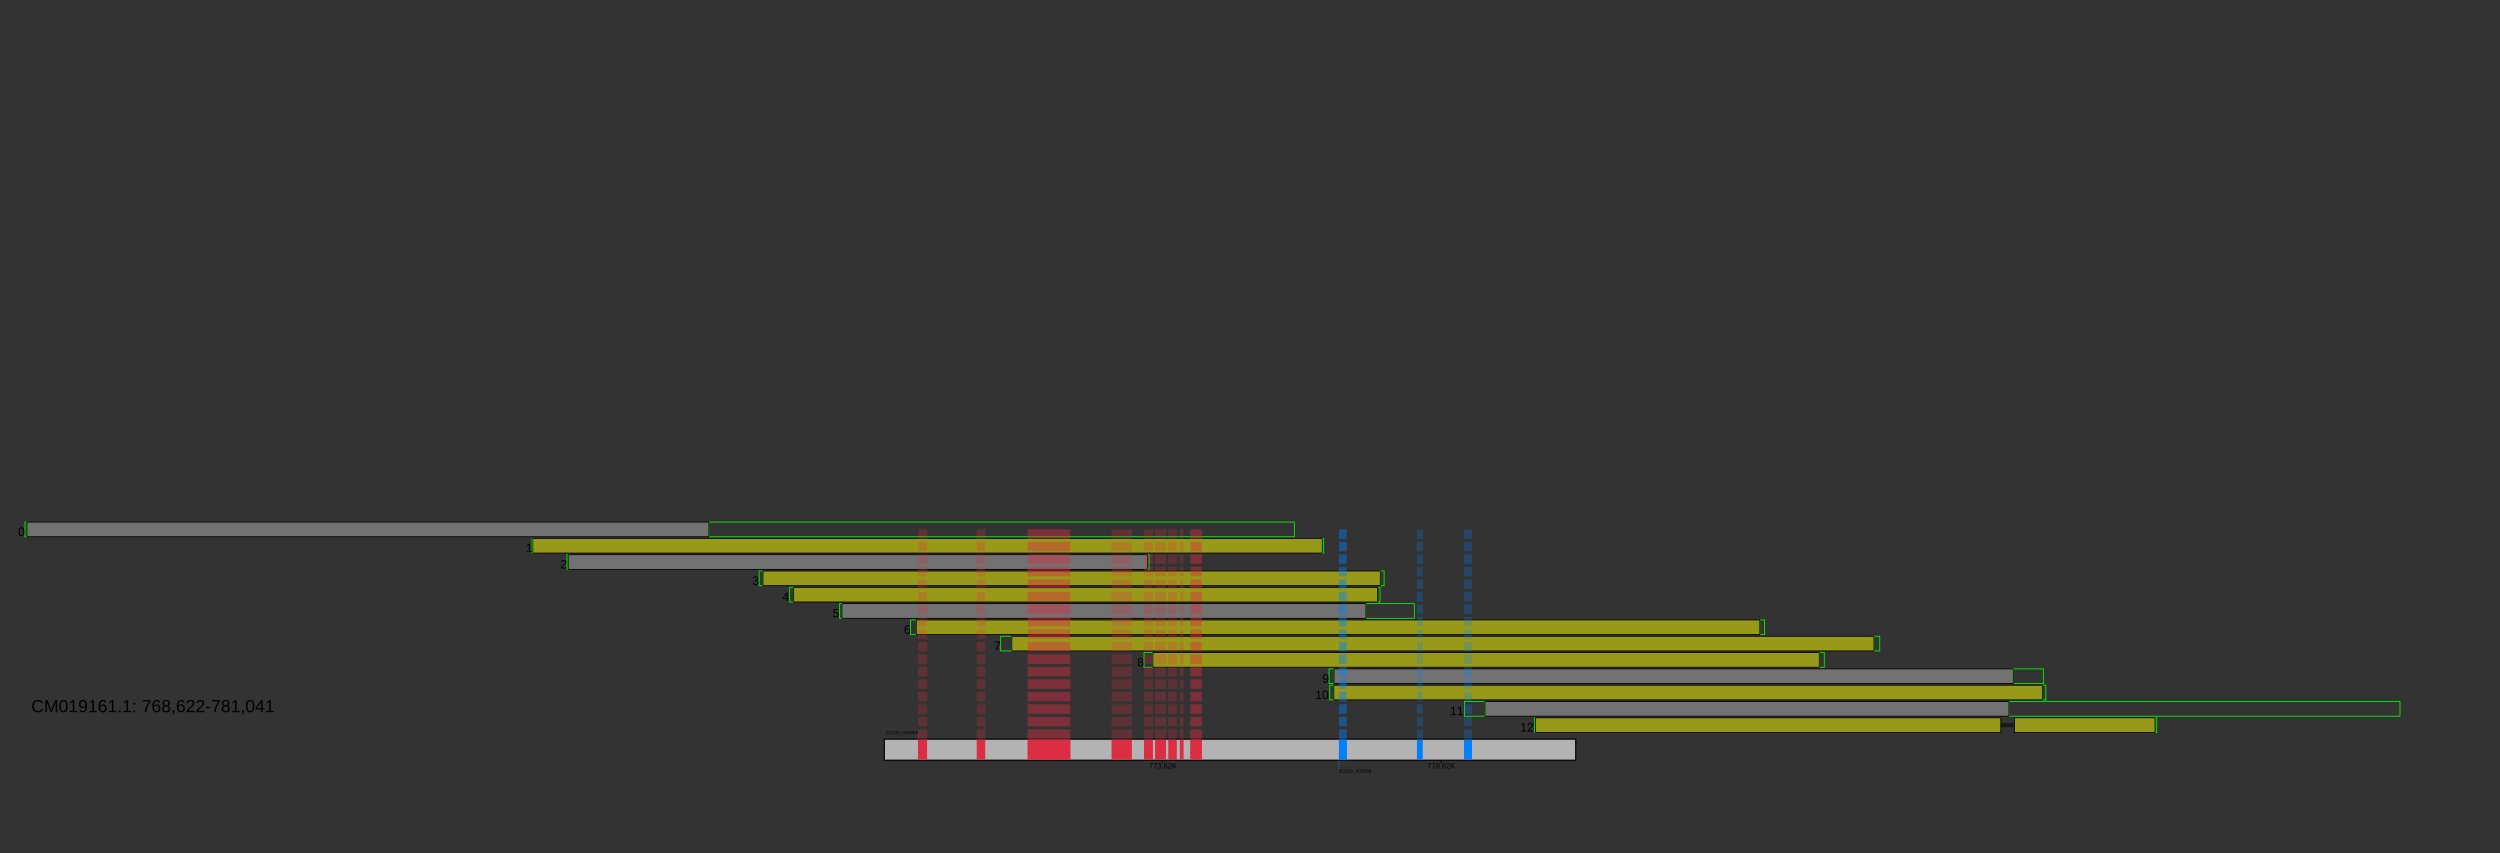 <?xml version="1.0" encoding="UTF-8"?>
<svg xmlns="http://www.w3.org/2000/svg" xmlns:xlink="http://www.w3.org/1999/xlink" width="4000pt" height="1365pt" viewBox="0 0 4000 1365" version="1.1">
<rect x="0" y="0" width="4000" height="1365" fill="#333333" stroke="none"/>
<defs>
<g>
<symbol overflow="visible" id="glyph0-0">
<path style="stroke:none;" d="M 1.953 -13.469 L 12.719 -13.469 L 12.719 0 L 1.953 0 Z M 2.688 -12.75 L 2.688 -0.719 L 11.984 -0.719 L 11.984 -12.75 Z M 2.688 -12.75 "/>
</symbol>
<symbol overflow="visible" id="glyph0-1">
<path style="stroke:none;" d="M 10.125 -6.734 C 10.125 -4.484 9.727 -2.766 8.938 -1.578 C 8.145 -0.398 6.973 0.188 5.422 0.188 C 3.867 0.188 2.703 -0.398 1.922 -1.578 C 1.148 -2.754 0.766 -4.473 0.766 -6.734 C 0.766 -9.047 1.141 -10.781 1.891 -11.938 C 2.648 -13.094 3.848 -13.672 5.484 -13.672 C 7.066 -13.672 8.234 -13.086 8.984 -11.922 C 9.742 -10.754 10.125 -9.023 10.125 -6.734 Z M 8.375 -6.734 C 8.375 -8.68 8.148 -10.094 7.703 -10.969 C 7.254 -11.844 6.516 -12.281 5.484 -12.281 C 4.422 -12.281 3.656 -11.848 3.188 -10.984 C 2.727 -10.117 2.5 -8.703 2.5 -6.734 C 2.5 -4.828 2.734 -3.43 3.203 -2.547 C 3.672 -1.66 4.414 -1.219 5.438 -1.219 C 6.445 -1.219 7.188 -1.664 7.656 -2.562 C 8.133 -3.469 8.375 -4.859 8.375 -6.734 Z M 8.375 -6.734 "/>
</symbol>
<symbol overflow="visible" id="glyph0-2">
<path style="stroke:none;" d="M 1.484 0 L 1.484 -1.469 L 4.922 -1.469 L 4.922 -11.828 L 1.891 -9.656 L 1.891 -11.281 L 5.062 -13.469 L 6.656 -13.469 L 6.656 -1.469 L 9.938 -1.469 L 9.938 0 Z M 1.484 0 "/>
</symbol>
<symbol overflow="visible" id="glyph0-3">
<path style="stroke:none;" d="M 0.984 0 L 0.984 -1.219 C 1.305 -1.957 1.703 -2.613 2.172 -3.188 C 2.641 -3.758 3.129 -4.273 3.641 -4.734 C 4.16 -5.203 4.676 -5.629 5.188 -6.016 C 5.695 -6.41 6.156 -6.805 6.562 -7.203 C 6.969 -7.598 7.297 -8.008 7.547 -8.438 C 7.797 -8.875 7.922 -9.367 7.922 -9.922 C 7.922 -10.66 7.703 -11.234 7.266 -11.641 C 6.836 -12.047 6.238 -12.25 5.469 -12.25 C 4.738 -12.25 4.133 -12.051 3.656 -11.656 C 3.176 -11.258 2.895 -10.703 2.812 -9.984 L 1.062 -10.141 C 1.188 -11.223 1.641 -12.082 2.422 -12.719 C 3.211 -13.352 4.227 -13.672 5.469 -13.672 C 6.82 -13.672 7.863 -13.348 8.594 -12.703 C 9.32 -12.066 9.688 -11.16 9.688 -9.984 C 9.688 -9.461 9.566 -8.941 9.328 -8.422 C 9.086 -7.898 8.734 -7.379 8.266 -6.859 C 7.797 -6.348 6.895 -5.551 5.562 -4.469 C 4.832 -3.875 4.25 -3.332 3.812 -2.844 C 3.383 -2.363 3.07 -1.906 2.875 -1.469 L 9.906 -1.469 L 9.906 0 Z M 0.984 0 "/>
</symbol>
<symbol overflow="visible" id="glyph0-4">
<path style="stroke:none;" d="M 10.031 -3.719 C 10.031 -2.477 9.633 -1.516 8.844 -0.828 C 8.051 -0.148 6.922 0.188 5.453 0.188 C 4.086 0.188 3 -0.117 2.188 -0.734 C 1.375 -1.348 0.895 -2.254 0.75 -3.453 L 2.531 -3.625 C 2.758 -2.031 3.734 -1.234 5.453 -1.234 C 6.328 -1.234 7.008 -1.445 7.5 -1.875 C 7.988 -2.301 8.234 -2.938 8.234 -3.781 C 8.234 -4.508 7.953 -5.078 7.391 -5.484 C 6.828 -5.898 6.016 -6.109 4.953 -6.109 L 3.984 -6.109 L 3.984 -7.594 L 4.906 -7.594 C 5.852 -7.594 6.586 -7.797 7.109 -8.203 C 7.629 -8.617 7.891 -9.191 7.891 -9.922 C 7.891 -10.641 7.676 -11.207 7.25 -11.625 C 6.82 -12.039 6.191 -12.25 5.359 -12.25 C 4.598 -12.25 3.984 -12.055 3.516 -11.672 C 3.047 -11.285 2.773 -10.738 2.703 -10.031 L 0.969 -10.156 C 1.102 -11.258 1.562 -12.117 2.344 -12.734 C 3.133 -13.359 4.145 -13.672 5.375 -13.672 C 6.727 -13.672 7.781 -13.352 8.531 -12.719 C 9.281 -12.094 9.656 -11.223 9.656 -10.109 C 9.656 -9.242 9.414 -8.539 8.938 -8 C 8.457 -7.469 7.754 -7.102 6.828 -6.906 L 6.828 -6.875 C 7.836 -6.758 8.625 -6.422 9.188 -5.859 C 9.75 -5.297 10.031 -4.582 10.031 -3.719 Z M 10.031 -3.719 "/>
</symbol>
<symbol overflow="visible" id="glyph0-5">
<path style="stroke:none;" d="M 8.422 -3.047 L 8.422 0 L 6.797 0 L 6.797 -3.047 L 0.453 -3.047 L 0.453 -4.391 L 6.609 -13.469 L 8.422 -13.469 L 8.422 -4.406 L 10.312 -4.406 L 10.312 -3.047 Z M 6.797 -11.531 C 6.785 -11.488 6.695 -11.316 6.531 -11.016 C 6.363 -10.723 6.238 -10.516 6.156 -10.391 L 2.703 -5.312 L 2.188 -4.594 L 2.031 -4.406 L 6.797 -4.406 Z M 6.797 -11.531 "/>
</symbol>
<symbol overflow="visible" id="glyph0-6">
<path style="stroke:none;" d="M 10.062 -4.391 C 10.062 -2.961 9.641 -1.844 8.797 -1.031 C 7.953 -0.219 6.781 0.188 5.281 0.188 C 4.031 0.188 3.02 -0.082 2.25 -0.625 C 1.477 -1.176 0.988 -1.973 0.781 -3.016 L 2.531 -3.219 C 2.883 -1.883 3.816 -1.219 5.328 -1.219 C 6.242 -1.219 6.961 -1.492 7.484 -2.047 C 8.016 -2.609 8.281 -3.375 8.281 -4.344 C 8.281 -5.195 8.016 -5.883 7.484 -6.406 C 6.961 -6.926 6.254 -7.188 5.359 -7.188 C 4.898 -7.188 4.469 -7.113 4.062 -6.969 C 3.656 -6.82 3.254 -6.57 2.859 -6.219 L 1.172 -6.219 L 1.625 -13.469 L 9.281 -13.469 L 9.281 -12 L 3.188 -12 L 2.938 -7.734 C 3.676 -8.305 4.602 -8.594 5.719 -8.594 C 7.039 -8.594 8.094 -8.203 8.875 -7.422 C 9.664 -6.648 10.062 -5.641 10.062 -4.391 Z M 10.062 -4.391 "/>
</symbol>
<symbol overflow="visible" id="glyph0-7">
<path style="stroke:none;" d="M 10.031 -4.406 C 10.031 -2.988 9.645 -1.867 8.875 -1.047 C 8.102 -0.223 7.035 0.188 5.672 0.188 C 4.16 0.188 3.004 -0.375 2.203 -1.5 C 1.398 -2.625 1 -4.266 1 -6.422 C 1 -8.754 1.414 -10.547 2.25 -11.797 C 3.082 -13.047 4.27 -13.672 5.812 -13.672 C 7.844 -13.672 9.125 -12.754 9.656 -10.922 L 8.016 -10.625 C 7.672 -11.727 6.93 -12.281 5.797 -12.281 C 4.816 -12.281 4.055 -11.82 3.516 -10.906 C 2.973 -9.988 2.703 -8.664 2.703 -6.938 C 3.016 -7.508 3.453 -7.945 4.016 -8.25 C 4.586 -8.551 5.238 -8.703 5.969 -8.703 C 7.219 -8.703 8.207 -8.312 8.938 -7.531 C 9.664 -6.758 10.031 -5.719 10.031 -4.406 Z M 8.281 -4.328 C 8.281 -5.305 8.039 -6.055 7.562 -6.578 C 7.082 -7.109 6.414 -7.375 5.562 -7.375 C 4.758 -7.375 4.109 -7.141 3.609 -6.672 C 3.117 -6.203 2.875 -5.555 2.875 -4.734 C 2.875 -3.703 3.129 -2.852 3.641 -2.188 C 4.16 -1.52 4.82 -1.188 5.625 -1.188 C 6.445 -1.188 7.094 -1.469 7.562 -2.031 C 8.039 -2.594 8.281 -3.359 8.281 -4.328 Z M 8.281 -4.328 "/>
</symbol>
<symbol overflow="visible" id="glyph0-8">
<path style="stroke:none;" d="M 9.906 -12.078 C 8.531 -9.973 7.555 -8.32 6.984 -7.125 C 6.422 -5.938 5.992 -4.758 5.703 -3.594 C 5.422 -2.438 5.281 -1.238 5.281 0 L 3.484 0 C 3.484 -1.719 3.848 -3.523 4.578 -5.422 C 5.305 -7.328 6.523 -9.52 8.234 -12 L 1 -12 L 1 -13.469 L 9.906 -13.469 Z M 9.906 -12.078 "/>
</symbol>
<symbol overflow="visible" id="glyph0-9">
<path style="stroke:none;" d="M 10.031 -3.75 C 10.031 -2.508 9.633 -1.539 8.844 -0.844 C 8.062 -0.156 6.93 0.188 5.453 0.188 C 4.004 0.188 2.875 -0.148 2.062 -0.828 C 1.25 -1.516 0.844 -2.484 0.844 -3.734 C 0.844 -4.617 1.094 -5.359 1.594 -5.953 C 2.102 -6.555 2.75 -6.922 3.531 -7.047 L 3.531 -7.078 C 2.801 -7.254 2.223 -7.629 1.797 -8.203 C 1.379 -8.773 1.172 -9.445 1.172 -10.219 C 1.172 -11.25 1.551 -12.082 2.312 -12.719 C 3.082 -13.352 4.113 -13.672 5.406 -13.672 C 6.738 -13.672 7.785 -13.359 8.547 -12.734 C 9.316 -12.109 9.703 -11.266 9.703 -10.203 C 9.703 -9.43 9.488 -8.758 9.062 -8.188 C 8.633 -7.613 8.051 -7.254 7.312 -7.109 L 7.312 -7.062 C 8.176 -6.926 8.844 -6.562 9.312 -5.969 C 9.789 -5.375 10.031 -4.633 10.031 -3.75 Z M 7.922 -10.109 C 7.922 -11.629 7.082 -12.391 5.406 -12.391 C 4.602 -12.391 3.988 -12.195 3.562 -11.812 C 3.133 -11.426 2.922 -10.859 2.922 -10.109 C 2.922 -9.336 3.141 -8.75 3.578 -8.344 C 4.016 -7.938 4.633 -7.734 5.438 -7.734 C 6.238 -7.734 6.852 -7.922 7.281 -8.297 C 7.707 -8.672 7.922 -9.273 7.922 -10.109 Z M 8.25 -3.922 C 8.25 -4.754 8 -5.379 7.5 -5.797 C 7.008 -6.223 6.312 -6.438 5.406 -6.438 C 4.531 -6.438 3.848 -6.207 3.359 -5.75 C 2.867 -5.301 2.625 -4.676 2.625 -3.875 C 2.625 -2.02 3.57 -1.094 5.469 -1.094 C 6.406 -1.094 7.102 -1.316 7.562 -1.766 C 8.02 -2.223 8.25 -2.941 8.25 -3.922 Z M 8.25 -3.922 "/>
</symbol>
<symbol overflow="visible" id="glyph0-10">
<path style="stroke:none;" d="M 9.969 -7 C 9.969 -4.688 9.539 -2.91 8.688 -1.672 C 7.844 -0.43 6.641 0.188 5.078 0.188 C 4.035 0.188 3.195 -0.031 2.562 -0.469 C 1.926 -0.914 1.469 -1.633 1.188 -2.625 L 2.844 -2.875 C 3.188 -1.75 3.941 -1.188 5.109 -1.188 C 6.098 -1.188 6.863 -1.645 7.406 -2.562 C 7.945 -3.488 8.234 -4.801 8.266 -6.5 C 8.004 -5.926 7.562 -5.461 6.938 -5.109 C 6.32 -4.766 5.645 -4.594 4.906 -4.594 C 3.695 -4.594 2.727 -5.004 2 -5.828 C 1.281 -6.66 0.922 -7.766 0.922 -9.141 C 0.922 -10.547 1.312 -11.648 2.094 -12.453 C 2.883 -13.266 3.988 -13.672 5.406 -13.672 C 6.895 -13.672 8.023 -13.113 8.797 -12 C 9.578 -10.895 9.969 -9.227 9.969 -7 Z M 8.094 -8.672 C 8.094 -9.754 7.844 -10.625 7.344 -11.281 C 6.844 -11.945 6.176 -12.281 5.344 -12.281 C 4.508 -12.281 3.852 -11.992 3.375 -11.422 C 2.906 -10.859 2.672 -10.098 2.672 -9.141 C 2.672 -8.16 2.906 -7.383 3.375 -6.812 C 3.852 -6.238 4.504 -5.953 5.328 -5.953 C 5.828 -5.953 6.285 -6.066 6.703 -6.297 C 7.129 -6.523 7.469 -6.844 7.719 -7.25 C 7.969 -7.664 8.094 -8.141 8.094 -8.672 Z M 8.094 -8.672 "/>
</symbol>
<symbol overflow="visible" id="glyph1-0">
<path style="stroke:none;" d="M 2.812 -19.344 L 18.266 -19.344 L 18.266 0 L 2.812 0 Z M 3.859 -18.312 L 3.859 -1.047 L 17.219 -1.047 L 17.219 -18.312 Z M 3.859 -18.312 "/>
</symbol>
<symbol overflow="visible" id="glyph1-1">
<path style="stroke:none;" d="M 10.875 -17.5 C 8.727 -17.5 7.062 -16.805 5.875 -15.422 C 4.688 -14.047 4.094 -12.16 4.094 -9.766 C 4.094 -7.391 4.711 -5.477 5.953 -4.031 C 7.191 -2.594 8.867 -1.875 10.984 -1.875 C 13.691 -1.875 15.727 -3.219 17.094 -5.906 L 19.234 -4.828 C 18.441 -3.16 17.32 -1.891 15.875 -1.016 C 14.438 -0.148 12.766 0.281 10.859 0.281 C 8.91 0.281 7.223 -0.125 5.797 -0.938 C 4.379 -1.75 3.297 -2.906 2.547 -4.406 C 1.797 -5.914 1.422 -7.703 1.422 -9.766 C 1.422 -12.848 2.254 -15.266 3.922 -17.016 C 5.586 -18.766 7.895 -19.641 10.844 -19.641 C 12.906 -19.641 14.629 -19.234 16.016 -18.422 C 17.398 -17.617 18.414 -16.426 19.062 -14.844 L 16.578 -14.016 C 16.129 -15.141 15.406 -16 14.406 -16.594 C 13.414 -17.195 12.238 -17.5 10.875 -17.5 Z M 10.875 -17.5 "/>
</symbol>
<symbol overflow="visible" id="glyph1-2">
<path style="stroke:none;" d="M 18.766 0 L 18.766 -12.906 C 18.766 -14.332 18.801 -15.707 18.875 -17.031 C 18.426 -15.395 18.023 -14.113 17.672 -13.188 L 12.672 0 L 10.828 0 L 5.766 -13.188 L 5 -15.516 L 4.547 -17.031 L 4.594 -15.5 L 4.641 -12.906 L 4.641 0 L 2.312 0 L 2.312 -19.344 L 5.75 -19.344 L 10.906 -5.938 C 11.082 -5.395 11.254 -4.812 11.422 -4.188 C 11.598 -3.57 11.711 -3.129 11.766 -2.859 C 11.836 -3.223 11.988 -3.773 12.219 -4.516 C 12.457 -5.266 12.617 -5.738 12.703 -5.938 L 17.75 -19.344 L 21.125 -19.344 L 21.125 0 Z M 18.766 0 "/>
</symbol>
<symbol overflow="visible" id="glyph1-3">
<path style="stroke:none;" d="M 14.547 -9.688 C 14.547 -6.445 13.973 -3.973 12.828 -2.266 C 11.691 -0.566 10.008 0.281 7.781 0.281 C 5.562 0.281 3.891 -0.566 2.766 -2.266 C 1.648 -3.961 1.094 -6.438 1.094 -9.688 C 1.094 -13.008 1.633 -15.5 2.719 -17.156 C 3.812 -18.812 5.531 -19.641 7.875 -19.641 C 10.145 -19.641 11.82 -18.801 12.906 -17.125 C 14 -15.445 14.547 -12.969 14.547 -9.688 Z M 12.031 -9.688 C 12.031 -12.477 11.707 -14.5 11.062 -15.75 C 10.414 -17.008 9.352 -17.641 7.875 -17.641 C 6.352 -17.641 5.258 -17.02 4.594 -15.781 C 3.926 -14.539 3.594 -12.508 3.594 -9.688 C 3.594 -6.938 3.926 -4.926 4.594 -3.656 C 5.27 -2.383 6.344 -1.75 7.812 -1.75 C 9.27 -1.75 10.336 -2.395 11.016 -3.688 C 11.691 -4.988 12.031 -6.988 12.031 -9.688 Z M 12.031 -9.688 "/>
</symbol>
<symbol overflow="visible" id="glyph1-4">
<path style="stroke:none;" d="M 2.141 0 L 2.141 -2.094 L 7.078 -2.094 L 7.078 -16.984 L 2.703 -13.875 L 2.703 -16.203 L 7.281 -19.344 L 9.562 -19.344 L 9.562 -2.094 L 14.266 -2.094 L 14.266 0 Z M 2.141 0 "/>
</symbol>
<symbol overflow="visible" id="glyph1-5">
<path style="stroke:none;" d="M 14.312 -10.062 C 14.312 -6.738 13.703 -4.18 12.484 -2.391 C 11.273 -0.609 9.551 0.281 7.312 0.281 C 5.801 0.281 4.586 -0.035 3.672 -0.672 C 2.766 -1.316 2.113 -2.348 1.719 -3.766 L 4.078 -4.141 C 4.566 -2.523 5.656 -1.719 7.344 -1.719 C 8.758 -1.719 9.859 -2.375 10.641 -3.688 C 11.422 -5.008 11.828 -6.895 11.859 -9.344 C 11.492 -8.52 10.867 -7.859 9.984 -7.359 C 9.098 -6.859 8.125 -6.609 7.062 -6.609 C 5.32 -6.609 3.926 -7.203 2.875 -8.391 C 1.832 -9.578 1.312 -11.156 1.312 -13.125 C 1.312 -15.145 1.879 -16.734 3.016 -17.891 C 4.148 -19.055 5.734 -19.641 7.766 -19.641 C 9.91 -19.641 11.535 -18.844 12.641 -17.25 C 13.754 -15.656 14.312 -13.258 14.312 -10.062 Z M 11.625 -12.453 C 11.625 -14.016 11.266 -15.27 10.547 -16.219 C 9.828 -17.164 8.867 -17.641 7.672 -17.641 C 6.484 -17.641 5.547 -17.234 4.859 -16.422 C 4.172 -15.609 3.828 -14.508 3.828 -13.125 C 3.828 -11.719 4.172 -10.602 4.859 -9.781 C 5.547 -8.969 6.477 -8.562 7.656 -8.562 C 8.363 -8.562 9.023 -8.723 9.641 -9.047 C 10.254 -9.367 10.738 -9.828 11.094 -10.422 C 11.445 -11.016 11.625 -11.691 11.625 -12.453 Z M 11.625 -12.453 "/>
</symbol>
<symbol overflow="visible" id="glyph1-6">
<path style="stroke:none;" d="M 14.406 -6.328 C 14.406 -4.285 13.848 -2.672 12.734 -1.484 C 11.629 -0.305 10.102 0.281 8.156 0.281 C 5.977 0.281 4.312 -0.531 3.156 -2.156 C 2 -3.781 1.422 -6.141 1.422 -9.234 C 1.422 -12.578 2.02 -15.145 3.219 -16.938 C 4.426 -18.738 6.133 -19.641 8.344 -19.641 C 11.27 -19.641 13.113 -18.328 13.875 -15.703 L 11.516 -15.266 C 11.023 -16.848 9.961 -17.641 8.328 -17.641 C 6.91 -17.641 5.816 -16.977 5.047 -15.656 C 4.273 -14.344 3.891 -12.441 3.891 -9.953 C 4.336 -10.785 4.969 -11.422 5.781 -11.859 C 6.594 -12.297 7.523 -12.516 8.578 -12.516 C 10.367 -12.516 11.785 -11.953 12.828 -10.828 C 13.879 -9.711 14.406 -8.211 14.406 -6.328 Z M 11.891 -6.219 C 11.891 -7.625 11.547 -8.707 10.859 -9.469 C 10.172 -10.227 9.219 -10.609 8 -10.609 C 6.844 -10.609 5.91 -10.27 5.203 -9.594 C 4.492 -8.914 4.141 -7.988 4.141 -6.812 C 4.141 -5.32 4.504 -4.098 5.234 -3.141 C 5.973 -2.191 6.922 -1.719 8.078 -1.719 C 9.266 -1.719 10.195 -2.117 10.875 -2.922 C 11.551 -3.723 11.891 -4.82 11.891 -6.219 Z M 11.891 -6.219 "/>
</symbol>
<symbol overflow="visible" id="glyph1-7">
<path style="stroke:none;" d="M 2.562 0 L 2.562 -3 L 5.25 -3 L 5.25 0 Z M 2.562 0 "/>
</symbol>
<symbol overflow="visible" id="glyph1-8">
<path style="stroke:none;" d="M 2.562 -12.016 L 2.562 -14.859 L 5.25 -14.859 L 5.25 -12.016 Z M 2.562 0 L 2.562 -2.844 L 5.25 -2.844 L 5.25 0 Z M 2.562 0 "/>
</symbol>
<symbol overflow="visible" id="glyph1-9">
<path style="stroke:none;" d=""/>
</symbol>
<symbol overflow="visible" id="glyph1-10">
<path style="stroke:none;" d="M 14.234 -17.344 C 12.254 -14.32 10.852 -11.953 10.031 -10.234 C 9.219 -8.523 8.609 -6.836 8.203 -5.172 C 7.797 -3.504 7.594 -1.781 7.594 0 L 5.016 0 C 5.016 -2.469 5.535 -5.066 6.578 -7.797 C 7.629 -10.535 9.383 -13.688 11.844 -17.25 L 1.438 -17.25 L 1.438 -19.344 L 14.234 -19.344 Z M 14.234 -17.344 "/>
</symbol>
<symbol overflow="visible" id="glyph1-11">
<path style="stroke:none;" d="M 14.422 -5.391 C 14.422 -3.609 13.852 -2.219 12.719 -1.219 C 11.582 -0.219 9.953 0.281 7.828 0.281 C 5.754 0.281 4.133 -0.207 2.969 -1.188 C 1.801 -2.176 1.219 -3.57 1.219 -5.375 C 1.219 -6.633 1.578 -7.691 2.297 -8.547 C 3.023 -9.41 3.953 -9.938 5.078 -10.125 L 5.078 -10.172 C 4.023 -10.422 3.191 -10.957 2.578 -11.781 C 1.973 -12.602 1.672 -13.57 1.672 -14.688 C 1.672 -16.156 2.223 -17.348 3.328 -18.266 C 4.43 -19.18 5.91 -19.641 7.766 -19.641 C 9.672 -19.641 11.176 -19.191 12.281 -18.297 C 13.383 -17.398 13.938 -16.188 13.938 -14.656 C 13.938 -13.539 13.629 -12.57 13.016 -11.75 C 12.398 -10.926 11.562 -10.41 10.5 -10.203 L 10.5 -10.156 C 11.738 -9.945 12.703 -9.422 13.391 -8.578 C 14.078 -7.734 14.422 -6.672 14.422 -5.391 Z M 11.375 -14.516 C 11.375 -16.703 10.172 -17.797 7.766 -17.797 C 6.609 -17.797 5.723 -17.52 5.109 -16.969 C 4.504 -16.426 4.203 -15.609 4.203 -14.516 C 4.203 -13.41 4.516 -12.566 5.141 -11.984 C 5.766 -11.398 6.648 -11.109 7.797 -11.109 C 8.961 -11.109 9.848 -11.375 10.453 -11.906 C 11.066 -12.445 11.375 -13.316 11.375 -14.516 Z M 11.844 -5.625 C 11.844 -6.82 11.484 -7.723 10.766 -8.328 C 10.055 -8.941 9.055 -9.25 7.766 -9.25 C 6.516 -9.25 5.535 -8.922 4.828 -8.266 C 4.129 -7.617 3.781 -6.723 3.781 -5.578 C 3.781 -2.91 5.141 -1.578 7.859 -1.578 C 9.203 -1.578 10.203 -1.898 10.859 -2.547 C 11.516 -3.191 11.844 -4.219 11.844 -5.625 Z M 11.844 -5.625 "/>
</symbol>
<symbol overflow="visible" id="glyph1-12">
<path style="stroke:none;" d="M 5.281 -3 L 5.281 -0.703 C 5.281 0.266 5.191 1.07 5.016 1.719 C 4.848 2.375 4.582 3 4.219 3.594 L 2.531 3.594 C 3.383 2.352 3.812 1.156 3.812 0 L 2.609 0 L 2.609 -3 Z M 5.281 -3 "/>
</symbol>
<symbol overflow="visible" id="glyph1-13">
<path style="stroke:none;" d="M 1.422 0 L 1.422 -1.75 C 1.879 -2.812 2.445 -3.754 3.125 -4.578 C 3.801 -5.398 4.508 -6.141 5.25 -6.797 C 5.988 -7.461 6.723 -8.078 7.453 -8.641 C 8.18 -9.211 8.836 -9.781 9.422 -10.344 C 10.004 -10.914 10.477 -11.516 10.844 -12.141 C 11.207 -12.766 11.391 -13.469 11.391 -14.25 C 11.391 -15.312 11.078 -16.133 10.453 -16.719 C 9.828 -17.312 8.961 -17.609 7.859 -17.609 C 6.805 -17.609 5.938 -17.32 5.25 -16.75 C 4.57 -16.176 4.172 -15.375 4.047 -14.344 L 1.531 -14.578 C 1.707 -16.117 2.359 -17.348 3.484 -18.266 C 4.617 -19.18 6.078 -19.641 7.859 -19.641 C 9.805 -19.641 11.301 -19.176 12.344 -18.25 C 13.395 -17.332 13.922 -16.031 13.922 -14.344 C 13.922 -13.594 13.75 -12.844 13.406 -12.094 C 13.062 -11.352 12.551 -10.613 11.875 -9.875 C 11.195 -9.133 9.906 -7.984 8 -6.422 C 6.938 -5.566 6.094 -4.789 5.469 -4.094 C 4.852 -3.406 4.41 -2.738 4.141 -2.094 L 14.234 -2.094 L 14.234 0 Z M 1.422 0 "/>
</symbol>
<symbol overflow="visible" id="glyph1-14">
<path style="stroke:none;" d="M 1.25 -6.375 L 1.25 -8.562 L 8.109 -8.562 L 8.109 -6.375 Z M 1.25 -6.375 "/>
</symbol>
<symbol overflow="visible" id="glyph1-15">
<path style="stroke:none;" d="M 12.094 -4.375 L 12.094 0 L 9.766 0 L 9.766 -4.375 L 0.641 -4.375 L 0.641 -6.297 L 9.5 -19.344 L 12.094 -19.344 L 12.094 -6.328 L 14.812 -6.328 L 14.812 -4.375 Z M 9.766 -16.562 C 9.742 -16.508 9.613 -16.266 9.375 -15.828 C 9.133 -15.398 8.957 -15.098 8.844 -14.922 L 3.891 -7.625 L 3.141 -6.609 L 2.922 -6.328 L 9.766 -6.328 Z M 9.766 -16.562 "/>
</symbol>
<symbol overflow="visible" id="glyph2-0">
<path style="stroke:none;" d="M 1.203 -8.25 L 7.797 -8.25 L 7.797 0 L 1.203 0 Z M 1.641 -7.812 L 1.641 -0.453 L 7.344 -0.453 L 7.344 -7.812 Z M 1.641 -7.812 "/>
</symbol>
<symbol overflow="visible" id="glyph2-1">
<path style="stroke:none;" d="M 6.078 -7.406 C 5.234 -6.113 4.633 -5.102 4.281 -4.375 C 3.938 -3.645 3.676 -2.922 3.5 -2.203 C 3.32 -1.492 3.234 -0.758 3.234 0 L 2.141 0 C 2.141 -1.051 2.363 -2.16 2.812 -3.328 C 3.258 -4.492 4.004 -5.836 5.047 -7.359 L 0.609 -7.359 L 0.609 -8.25 L 6.078 -8.25 Z M 6.078 -7.406 "/>
</symbol>
<symbol overflow="visible" id="glyph2-2">
<path style="stroke:none;" d="M 6.141 -2.281 C 6.141 -1.52 5.895 -0.926 5.406 -0.5 C 4.926 -0.082 4.238 0.125 3.344 0.125 C 2.508 0.125 1.844 -0.062 1.344 -0.438 C 0.844 -0.82 0.547 -1.383 0.453 -2.125 L 1.547 -2.219 C 1.691 -1.238 2.289 -0.75 3.344 -0.75 C 3.875 -0.75 4.289 -0.879 4.594 -1.141 C 4.895 -1.41 5.047 -1.801 5.047 -2.312 C 5.047 -2.758 4.875 -3.109 4.531 -3.359 C 4.188 -3.617 3.688 -3.75 3.031 -3.75 L 2.438 -3.75 L 2.438 -4.656 L 3.016 -4.656 C 3.586 -4.656 4.031 -4.781 4.344 -5.031 C 4.664 -5.289 4.828 -5.641 4.828 -6.078 C 4.828 -6.523 4.695 -6.875 4.438 -7.125 C 4.188 -7.383 3.801 -7.516 3.281 -7.516 C 2.82 -7.516 2.445 -7.395 2.156 -7.156 C 1.875 -6.914 1.707 -6.578 1.656 -6.141 L 0.594 -6.234 C 0.676 -6.91 0.957 -7.438 1.438 -7.812 C 1.914 -8.188 2.535 -8.375 3.297 -8.375 C 4.129 -8.375 4.773 -8.18 5.234 -7.797 C 5.691 -7.41 5.922 -6.875 5.922 -6.188 C 5.922 -5.664 5.77 -5.238 5.469 -4.906 C 5.176 -4.57 4.75 -4.348 4.188 -4.234 L 4.188 -4.219 C 4.801 -4.145 5.281 -3.938 5.625 -3.594 C 5.969 -3.25 6.141 -2.812 6.141 -2.281 Z M 6.141 -2.281 "/>
</symbol>
<symbol overflow="visible" id="glyph2-3">
<path style="stroke:none;" d="M 1.094 0 L 1.094 -1.281 L 2.234 -1.281 L 2.234 0 Z M 1.094 0 "/>
</symbol>
<symbol overflow="visible" id="glyph2-4">
<path style="stroke:none;" d="M 6.141 -2.703 C 6.141 -1.828 5.906 -1.133 5.438 -0.625 C 4.969 -0.125 4.316 0.125 3.484 0.125 C 2.555 0.125 1.844 -0.219 1.344 -0.906 C 0.852 -1.602 0.609 -2.613 0.609 -3.938 C 0.609 -5.363 0.863 -6.457 1.375 -7.219 C 1.883 -7.988 2.613 -8.375 3.562 -8.375 C 4.812 -8.375 5.598 -7.816 5.922 -6.703 L 4.906 -6.516 C 4.695 -7.191 4.242 -7.531 3.547 -7.531 C 2.953 -7.531 2.488 -7.25 2.156 -6.688 C 1.82 -6.125 1.656 -5.312 1.656 -4.25 C 1.852 -4.602 2.125 -4.875 2.469 -5.062 C 2.812 -5.25 3.207 -5.344 3.656 -5.344 C 4.426 -5.344 5.031 -5.102 5.469 -4.625 C 5.914 -4.145 6.141 -3.504 6.141 -2.703 Z M 5.078 -2.656 C 5.078 -3.25 4.93 -3.707 4.641 -4.031 C 4.348 -4.363 3.938 -4.531 3.406 -4.531 C 2.914 -4.531 2.52 -4.383 2.219 -4.094 C 1.914 -3.801 1.766 -3.406 1.766 -2.906 C 1.766 -2.27 1.922 -1.75 2.234 -1.344 C 2.547 -0.938 2.953 -0.734 3.453 -0.734 C 3.953 -0.734 4.348 -0.906 4.641 -1.25 C 4.93 -1.594 5.078 -2.062 5.078 -2.656 Z M 5.078 -2.656 "/>
</symbol>
<symbol overflow="visible" id="glyph2-5">
<path style="stroke:none;" d="M 0.609 0 L 0.609 -0.75 C 0.805 -1.207 1.047 -1.609 1.328 -1.953 C 1.617 -2.305 1.922 -2.625 2.234 -2.906 C 2.555 -3.188 2.867 -3.445 3.172 -3.688 C 3.484 -3.938 3.766 -4.18 4.016 -4.422 C 4.266 -4.66 4.469 -4.91 4.625 -5.172 C 4.781 -5.441 4.859 -5.742 4.859 -6.078 C 4.859 -6.535 4.723 -6.891 4.453 -7.141 C 4.191 -7.391 3.828 -7.516 3.359 -7.516 C 2.898 -7.516 2.523 -7.391 2.234 -7.141 C 1.953 -6.898 1.785 -6.562 1.734 -6.125 L 0.656 -6.219 C 0.727 -6.875 1.004 -7.395 1.484 -7.781 C 1.973 -8.176 2.598 -8.375 3.359 -8.375 C 4.18 -8.375 4.816 -8.176 5.266 -7.781 C 5.711 -7.395 5.938 -6.844 5.938 -6.125 C 5.938 -5.801 5.863 -5.477 5.719 -5.156 C 5.57 -4.844 5.352 -4.523 5.062 -4.203 C 4.781 -3.891 4.227 -3.406 3.406 -2.75 C 2.957 -2.375 2.598 -2.039 2.328 -1.75 C 2.066 -1.457 1.879 -1.172 1.766 -0.891 L 6.078 -0.891 L 6.078 0 Z M 0.609 0 "/>
</symbol>
<symbol overflow="visible" id="glyph2-6">
<path style="stroke:none;" d="M 6.484 0 L 3.188 -3.984 L 2.109 -3.172 L 2.109 0 L 0.984 0 L 0.984 -8.25 L 2.109 -8.25 L 2.109 -4.125 L 6.078 -8.25 L 7.406 -8.25 L 3.891 -4.672 L 7.875 0 Z M 6.484 0 "/>
</symbol>
<symbol overflow="visible" id="glyph2-7">
<path style="stroke:none;" d="M 6.156 -2.297 C 6.156 -1.535 5.91 -0.941 5.422 -0.516 C 4.941 -0.086 4.25 0.125 3.344 0.125 C 2.457 0.125 1.766 -0.082 1.266 -0.5 C 0.766 -0.926 0.516 -1.523 0.516 -2.297 C 0.516 -2.828 0.672 -3.273 0.984 -3.641 C 1.297 -4.016 1.691 -4.238 2.172 -4.312 L 2.172 -4.344 C 1.723 -4.445 1.367 -4.676 1.109 -5.031 C 0.848 -5.383 0.719 -5.797 0.719 -6.266 C 0.719 -6.891 0.953 -7.395 1.422 -7.781 C 1.891 -8.176 2.52 -8.375 3.312 -8.375 C 4.125 -8.375 4.766 -8.18 5.234 -7.797 C 5.711 -7.422 5.953 -6.906 5.953 -6.25 C 5.953 -5.781 5.816 -5.367 5.547 -5.016 C 5.285 -4.66 4.93 -4.441 4.484 -4.359 L 4.484 -4.328 C 5.016 -4.242 5.426 -4.02 5.719 -3.656 C 6.008 -3.301 6.156 -2.848 6.156 -2.297 Z M 4.859 -6.188 C 4.859 -7.125 4.344 -7.594 3.312 -7.594 C 2.82 -7.594 2.445 -7.473 2.188 -7.234 C 1.926 -7.004 1.797 -6.656 1.797 -6.188 C 1.797 -5.719 1.926 -5.359 2.188 -5.109 C 2.457 -4.859 2.836 -4.734 3.328 -4.734 C 3.828 -4.734 4.207 -4.848 4.469 -5.078 C 4.727 -5.305 4.859 -5.676 4.859 -6.188 Z M 5.062 -2.406 C 5.062 -2.914 4.906 -3.301 4.594 -3.562 C 4.289 -3.82 3.863 -3.953 3.312 -3.953 C 2.781 -3.953 2.363 -3.812 2.062 -3.531 C 1.758 -3.25 1.609 -2.863 1.609 -2.375 C 1.609 -1.238 2.191 -0.672 3.359 -0.672 C 3.93 -0.672 4.359 -0.805 4.641 -1.078 C 4.922 -1.359 5.062 -1.801 5.062 -2.406 Z M 5.062 -2.406 "/>
</symbol>
<symbol overflow="visible" id="glyph3-0">
<path style="stroke:none;" d="M 0.75 -5.156 L 4.875 -5.156 L 4.875 0 L 0.75 0 Z M 1.031 -4.875 L 1.031 -0.281 L 4.594 -0.281 L 4.594 -4.875 Z M 1.031 -4.875 "/>
</symbol>
<symbol overflow="visible" id="glyph3-1">
<path style="stroke:none;" d="M 0.609 0 L 0.609 -5.156 L 4.531 -5.156 L 4.531 -4.594 L 1.312 -4.594 L 1.312 -2.938 L 4.312 -2.938 L 4.312 -2.375 L 1.312 -2.375 L 1.312 -0.578 L 4.688 -0.578 L 4.688 0 Z M 0.609 0 "/>
</symbol>
<symbol overflow="visible" id="glyph3-2">
<path style="stroke:none;" d="M 0.375 0 L 0.375 -0.469 C 0.5 -0.75 0.648 -1 0.828 -1.219 C 1.016 -1.438 1.207 -1.633 1.406 -1.812 C 1.602 -1.988 1.797 -2.148 1.984 -2.297 C 2.18 -2.453 2.359 -2.602 2.516 -2.75 C 2.672 -2.906 2.797 -3.066 2.891 -3.234 C 2.984 -3.398 3.031 -3.586 3.031 -3.797 C 3.031 -4.078 2.945 -4.297 2.781 -4.453 C 2.613 -4.609 2.383 -4.688 2.094 -4.688 C 1.812 -4.688 1.578 -4.609 1.391 -4.453 C 1.211 -4.305 1.109 -4.098 1.078 -3.828 L 0.406 -3.891 C 0.457 -4.297 0.633 -4.617 0.938 -4.859 C 1.238 -5.109 1.625 -5.234 2.094 -5.234 C 2.613 -5.234 3.016 -5.109 3.297 -4.859 C 3.578 -4.617 3.719 -4.273 3.719 -3.828 C 3.719 -3.617 3.672 -3.414 3.578 -3.219 C 3.484 -3.031 3.344 -2.836 3.156 -2.641 C 2.977 -2.441 2.633 -2.133 2.125 -1.719 C 1.844 -1.488 1.617 -1.281 1.453 -1.094 C 1.297 -0.906 1.18 -0.727 1.109 -0.562 L 3.797 -0.562 L 3.797 0 Z M 0.375 0 "/>
</symbol>
<symbol overflow="visible" id="glyph3-3">
<path style="stroke:none;" d="M 3.844 -1.422 C 3.844 -0.941 3.691 -0.57 3.391 -0.312 C 3.086 -0.051 2.656 0.078 2.094 0.078 C 1.57 0.078 1.156 -0.039 0.844 -0.281 C 0.531 -0.52 0.344 -0.867 0.281 -1.328 L 0.969 -1.391 C 1.051 -0.773 1.426 -0.469 2.094 -0.469 C 2.426 -0.469 2.688 -0.551 2.875 -0.719 C 3.062 -0.883 3.156 -1.129 3.156 -1.453 C 3.156 -1.734 3.047 -1.953 2.828 -2.109 C 2.617 -2.266 2.305 -2.344 1.891 -2.344 L 1.531 -2.344 L 1.531 -2.906 L 1.875 -2.906 C 2.238 -2.906 2.52 -2.984 2.719 -3.141 C 2.914 -3.305 3.016 -3.523 3.016 -3.797 C 3.016 -4.078 2.93 -4.297 2.766 -4.453 C 2.609 -4.609 2.367 -4.688 2.047 -4.688 C 1.766 -4.688 1.531 -4.613 1.344 -4.469 C 1.164 -4.32 1.062 -4.113 1.031 -3.844 L 0.375 -3.891 C 0.426 -4.316 0.598 -4.645 0.891 -4.875 C 1.191 -5.113 1.582 -5.234 2.062 -5.234 C 2.582 -5.234 2.984 -5.113 3.266 -4.875 C 3.555 -4.633 3.703 -4.301 3.703 -3.875 C 3.703 -3.539 3.609 -3.27 3.422 -3.062 C 3.234 -2.852 2.969 -2.711 2.625 -2.641 C 3.008 -2.598 3.305 -2.469 3.516 -2.25 C 3.734 -2.031 3.844 -1.754 3.844 -1.422 Z M 3.844 -1.422 "/>
</symbol>
<symbol overflow="visible" id="glyph3-4">
<path style="stroke:none;" d="M 3.875 -2.578 C 3.875 -1.723 3.723 -1.066 3.422 -0.609 C 3.117 -0.148 2.672 0.078 2.078 0.078 C 1.484 0.078 1.035 -0.145 0.734 -0.594 C 0.441 -1.051 0.297 -1.711 0.297 -2.578 C 0.297 -3.461 0.438 -4.125 0.719 -4.562 C 1.008 -5.008 1.469 -5.234 2.094 -5.234 C 2.707 -5.234 3.156 -5.008 3.438 -4.562 C 3.727 -4.113 3.875 -3.453 3.875 -2.578 Z M 3.203 -2.578 C 3.203 -3.328 3.113 -3.867 2.938 -4.203 C 2.77 -4.535 2.488 -4.703 2.094 -4.703 C 1.688 -4.703 1.395 -4.535 1.219 -4.203 C 1.039 -3.879 0.953 -3.336 0.953 -2.578 C 0.953 -1.848 1.039 -1.312 1.219 -0.969 C 1.406 -0.633 1.691 -0.469 2.078 -0.469 C 2.473 -0.469 2.758 -0.641 2.938 -0.984 C 3.113 -1.328 3.203 -1.859 3.203 -2.578 Z M 3.203 -2.578 "/>
</symbol>
<symbol overflow="visible" id="glyph3-5">
<path style="stroke:none;" d="M -0.109 1.484 L -0.109 1.016 L 4.25 1.016 L 4.25 1.484 Z M -0.109 1.484 "/>
</symbol>
<symbol overflow="visible" id="glyph3-6">
<path style="stroke:none;" d="M 3.812 -2.688 C 3.812 -1.801 3.648 -1.117 3.328 -0.641 C 3.004 -0.16 2.547 0.078 1.953 0.078 C 1.547 0.078 1.219 -0.004 0.969 -0.172 C 0.727 -0.348 0.555 -0.625 0.453 -1 L 1.094 -1.109 C 1.219 -0.672 1.504 -0.453 1.953 -0.453 C 2.336 -0.453 2.633 -0.629 2.844 -0.984 C 3.051 -1.336 3.16 -1.836 3.172 -2.484 C 3.066 -2.266 2.895 -2.086 2.656 -1.953 C 2.426 -1.828 2.164 -1.766 1.875 -1.766 C 1.414 -1.766 1.047 -1.922 0.766 -2.234 C 0.492 -2.555 0.359 -2.977 0.359 -3.5 C 0.359 -4.039 0.508 -4.461 0.812 -4.766 C 1.113 -5.078 1.531 -5.234 2.062 -5.234 C 2.645 -5.234 3.082 -5.02 3.375 -4.594 C 3.664 -4.176 3.812 -3.539 3.812 -2.688 Z M 3.094 -3.328 C 3.094 -3.734 3 -4.062 2.812 -4.312 C 2.625 -4.57 2.367 -4.703 2.047 -4.703 C 1.734 -4.703 1.484 -4.594 1.297 -4.375 C 1.109 -4.156 1.016 -3.863 1.016 -3.5 C 1.016 -3.125 1.109 -2.828 1.297 -2.609 C 1.484 -2.391 1.734 -2.281 2.047 -2.281 C 2.234 -2.281 2.406 -2.32 2.562 -2.406 C 2.727 -2.5 2.859 -2.625 2.953 -2.781 C 3.047 -2.938 3.094 -3.117 3.094 -3.328 Z M 3.094 -3.328 "/>
</symbol>
<symbol overflow="visible" id="glyph3-7">
<path style="stroke:none;" d="M 3.859 -1.688 C 3.859 -1.133 3.695 -0.703 3.375 -0.391 C 3.051 -0.078 2.602 0.078 2.031 0.078 C 1.539 0.078 1.148 -0.023 0.859 -0.234 C 0.566 -0.453 0.379 -0.758 0.297 -1.156 L 0.969 -1.234 C 1.102 -0.723 1.461 -0.469 2.047 -0.469 C 2.398 -0.469 2.676 -0.57 2.875 -0.781 C 3.07 -1 3.172 -1.297 3.172 -1.672 C 3.172 -1.992 3.066 -2.254 2.859 -2.453 C 2.66 -2.648 2.391 -2.75 2.047 -2.75 C 1.867 -2.75 1.703 -2.719 1.547 -2.656 C 1.398 -2.602 1.25 -2.516 1.094 -2.391 L 0.453 -2.391 L 0.625 -5.156 L 3.562 -5.156 L 3.562 -4.594 L 1.219 -4.594 L 1.125 -2.969 C 1.406 -3.188 1.758 -3.297 2.188 -3.297 C 2.695 -3.297 3.102 -3.145 3.406 -2.844 C 3.707 -2.551 3.859 -2.164 3.859 -1.688 Z M 3.859 -1.688 "/>
</symbol>
<symbol overflow="visible" id="glyph3-8">
<path style="stroke:none;" d="M 3.844 -1.438 C 3.844 -0.957 3.691 -0.582 3.391 -0.312 C 3.086 -0.051 2.656 0.078 2.094 0.078 C 1.539 0.078 1.109 -0.051 0.797 -0.312 C 0.484 -0.57 0.328 -0.945 0.328 -1.438 C 0.328 -1.77 0.422 -2.051 0.609 -2.281 C 0.805 -2.508 1.055 -2.648 1.359 -2.703 L 1.359 -2.719 C 1.078 -2.781 0.852 -2.922 0.688 -3.141 C 0.531 -3.359 0.453 -3.617 0.453 -3.922 C 0.453 -4.305 0.598 -4.617 0.891 -4.859 C 1.18 -5.109 1.578 -5.234 2.078 -5.234 C 2.578 -5.234 2.973 -5.113 3.266 -4.875 C 3.566 -4.633 3.719 -4.312 3.719 -3.906 C 3.719 -3.613 3.633 -3.359 3.469 -3.141 C 3.301 -2.922 3.078 -2.781 2.797 -2.719 L 2.797 -2.703 C 3.129 -2.648 3.383 -2.508 3.562 -2.281 C 3.75 -2.062 3.844 -1.781 3.844 -1.438 Z M 3.031 -3.875 C 3.031 -4.457 2.711 -4.75 2.078 -4.75 C 1.766 -4.75 1.523 -4.676 1.359 -4.531 C 1.203 -4.383 1.125 -4.164 1.125 -3.875 C 1.125 -3.57 1.207 -3.344 1.375 -3.188 C 1.539 -3.039 1.773 -2.969 2.078 -2.969 C 2.391 -2.969 2.625 -3.035 2.781 -3.172 C 2.945 -3.316 3.031 -3.551 3.031 -3.875 Z M 3.156 -1.5 C 3.156 -1.82 3.062 -2.062 2.875 -2.219 C 2.688 -2.383 2.422 -2.469 2.078 -2.469 C 1.742 -2.469 1.477 -2.379 1.281 -2.203 C 1.094 -2.023 1 -1.785 1 -1.484 C 1 -0.773 1.363 -0.422 2.094 -0.422 C 2.457 -0.422 2.723 -0.504 2.891 -0.672 C 3.066 -0.848 3.156 -1.125 3.156 -1.5 Z M 3.156 -1.5 "/>
</symbol>
</g>
</defs>
<g id="surface1">
<path style="fill:none;stroke-width:1.305;stroke-linecap:butt;stroke-linejoin:miter;stroke:rgb(0%,100%,0%);stroke-opacity:1;stroke-miterlimit:10;" d="M 40 858.797 L 43.207 858.797 L 43.207 835.305 L 40 835.305 Z M 40 858.797 "/>
<path style="fill:none;stroke-width:1.305;stroke-linecap:butt;stroke-linejoin:miter;stroke:rgb(0%,100%,0%);stroke-opacity:1;stroke-miterlimit:10;" d="M 2070.949 858.797 L 1134.176 858.797 L 1134.176 835.305 L 2070.949 835.305 Z M 2070.949 858.797 "/>
<path style="fill-rule:nonzero;fill:rgb(70%,70%,70%);fill-opacity:0.5;stroke-width:1.305;stroke-linecap:butt;stroke-linejoin:miter;stroke:rgb(0%,0%,0%);stroke-opacity:1;stroke-miterlimit:10;" d="M 43.207 858.797 L 1134.176 858.797 L 1134.176 835.305 L 43.207 835.305 Z M 43.207 858.797 "/>
<g style="fill:rgb(0%,0%,0%);fill-opacity:1;">
  <use xlink:href="#glyph0-1" x="28.77" y="857.445"/>
</g>
<path style="fill:none;stroke-width:1.305;stroke-linecap:butt;stroke-linejoin:miter;stroke:rgb(0%,100%,0%);stroke-opacity:1;stroke-miterlimit:10;" d="M 851.348 884.895 L 852.594 884.895 L 852.594 861.406 L 851.348 861.406 Z M 851.348 884.895 "/>
<path style="fill:none;stroke-width:1.305;stroke-linecap:butt;stroke-linejoin:miter;stroke:rgb(0%,100%,0%);stroke-opacity:1;stroke-miterlimit:10;" d="M 2117.895 884.895 L 2115.488 884.895 L 2115.488 861.406 L 2117.895 861.406 Z M 2117.895 884.895 "/>
<path style="fill-rule:nonzero;fill:rgb(100%,100%,0%);fill-opacity:0.5;stroke-width:1.305;stroke-linecap:butt;stroke-linejoin:miter;stroke:rgb(0%,0%,0%);stroke-opacity:1;stroke-miterlimit:10;" d="M 852.594 884.895 L 2115.488 884.895 L 2115.488 861.406 L 852.594 861.406 Z M 852.594 884.895 "/>
<g style="fill:rgb(0%,0%,0%);fill-opacity:1;">
  <use xlink:href="#glyph0-2" x="841.219" y="883.25"/>
</g>
<path style="fill:none;stroke-width:1.305;stroke-linecap:butt;stroke-linejoin:miter;stroke:rgb(0%,100%,0%);stroke-opacity:1;stroke-miterlimit:10;" d="M 907.109 910.996 L 909.16 910.996 L 909.16 887.504 L 907.109 887.504 Z M 907.109 910.996 "/>
<path style="fill:none;stroke-width:1.305;stroke-linecap:butt;stroke-linejoin:miter;stroke:rgb(0%,100%,0%);stroke-opacity:1;stroke-miterlimit:10;" d="M 1838.625 910.996 L 1836.043 910.996 L 1836.043 887.504 L 1838.625 887.504 Z M 1838.625 910.996 "/>
<path style="fill-rule:nonzero;fill:rgb(70%,70%,70%);fill-opacity:0.5;stroke-width:1.305;stroke-linecap:butt;stroke-linejoin:miter;stroke:rgb(0%,0%,0%);stroke-opacity:1;stroke-miterlimit:10;" d="M 909.16 910.996 L 1836.043 910.996 L 1836.043 887.504 L 909.16 887.504 Z M 909.16 910.996 "/>
<g style="fill:rgb(0%,0%,0%);fill-opacity:1;">
  <use xlink:href="#glyph0-3" x="896.41" y="909.5"/>
</g>
<path style="fill:none;stroke-width:1.305;stroke-linecap:butt;stroke-linejoin:miter;stroke:rgb(0%,100%,0%);stroke-opacity:1;stroke-miterlimit:10;" d="M 1214.617 937.094 L 1220.852 937.094 L 1220.852 913.605 L 1214.617 913.605 Z M 1214.617 937.094 "/>
<path style="fill:none;stroke-width:1.305;stroke-linecap:butt;stroke-linejoin:miter;stroke:rgb(0%,100%,0%);stroke-opacity:1;stroke-miterlimit:10;" d="M 2214.547 937.094 L 2208.398 937.094 L 2208.398 913.605 L 2214.547 913.605 Z M 2214.547 937.094 "/>
<path style="fill-rule:nonzero;fill:rgb(100%,100%,0%);fill-opacity:0.5;stroke-width:1.305;stroke-linecap:butt;stroke-linejoin:miter;stroke:rgb(0%,0%,0%);stroke-opacity:1;stroke-miterlimit:10;" d="M 1220.852 937.094 L 2208.398 937.094 L 2208.398 913.605 L 1220.852 913.605 Z M 1220.852 937.094 "/>
<g style="fill:rgb(0%,0%,0%);fill-opacity:1;">
  <use xlink:href="#glyph0-4" x="1203.48" y="935.746"/>
</g>
<path style="fill:none;stroke-width:1.305;stroke-linecap:butt;stroke-linejoin:miter;stroke:rgb(0%,100%,0%);stroke-opacity:1;stroke-miterlimit:10;" d="M 1263.523 963.195 L 1269.938 963.195 L 1269.938 939.703 L 1263.523 939.703 Z M 1263.523 963.195 "/>
<path style="fill:none;stroke-width:1.305;stroke-linecap:butt;stroke-linejoin:miter;stroke:rgb(0%,100%,0%);stroke-opacity:1;stroke-miterlimit:10;" d="M 2208.043 963.195 L 2204.215 963.195 L 2204.215 939.703 L 2208.043 939.703 Z M 2208.043 963.195 "/>
<path style="fill-rule:nonzero;fill:rgb(100%,100%,0%);fill-opacity:0.5;stroke-width:1.305;stroke-linecap:butt;stroke-linejoin:miter;stroke:rgb(0%,0%,0%);stroke-opacity:1;stroke-miterlimit:10;" d="M 1269.938 963.195 L 2204.215 963.195 L 2204.215 939.703 L 1269.938 939.703 Z M 1269.938 963.195 "/>
<g style="fill:rgb(0%,0%,0%);fill-opacity:1;">
  <use xlink:href="#glyph0-5" x="1251.684" y="961.551"/>
</g>
<path style="fill:none;stroke-width:1.305;stroke-linecap:butt;stroke-linejoin:miter;stroke:rgb(0%,100%,0%);stroke-opacity:1;stroke-miterlimit:10;" d="M 1343.426 989.297 L 1347.168 989.297 L 1347.168 965.805 L 1343.426 965.805 Z M 1343.426 989.297 "/>
<path style="fill:none;stroke-width:1.305;stroke-linecap:butt;stroke-linejoin:miter;stroke:rgb(0%,100%,0%);stroke-opacity:1;stroke-miterlimit:10;" d="M 2262.918 989.297 L 2185.418 989.297 L 2185.418 965.805 L 2262.918 965.805 Z M 2262.918 989.297 "/>
<path style="fill-rule:nonzero;fill:rgb(70%,70%,70%);fill-opacity:0.5;stroke-width:1.305;stroke-linecap:butt;stroke-linejoin:miter;stroke:rgb(0%,0%,0%);stroke-opacity:1;stroke-miterlimit:10;" d="M 1347.168 989.297 L 2185.418 989.297 L 2185.418 965.805 L 1347.168 965.805 Z M 1347.168 989.297 "/>
<g style="fill:rgb(0%,0%,0%);fill-opacity:1;">
  <use xlink:href="#glyph0-6" x="1332.289" y="987.793"/>
</g>
<path style="fill:none;stroke-width:1.305;stroke-linecap:butt;stroke-linejoin:miter;stroke:rgb(0%,100%,0%);stroke-opacity:1;stroke-miterlimit:10;" d="M 1457.004 1015.395 L 1466.09 1015.395 L 1466.09 991.906 L 1457.004 991.906 Z M 1457.004 1015.395 "/>
<path style="fill:none;stroke-width:1.305;stroke-linecap:butt;stroke-linejoin:miter;stroke:rgb(0%,100%,0%);stroke-opacity:1;stroke-miterlimit:10;" d="M 2823.234 1015.395 L 2815.664 1015.395 L 2815.664 991.906 L 2823.234 991.906 Z M 2823.234 1015.395 "/>
<path style="fill-rule:nonzero;fill:rgb(100%,100%,0%);fill-opacity:0.5;stroke-width:1.305;stroke-linecap:butt;stroke-linejoin:miter;stroke:rgb(0%,0%,0%);stroke-opacity:1;stroke-miterlimit:10;" d="M 1466.09 1015.395 L 2815.664 1015.395 L 2815.664 991.906 L 1466.09 991.906 Z M 1466.09 1015.395 "/>
<g style="fill:rgb(0%,0%,0%);fill-opacity:1;">
  <use xlink:href="#glyph0-7" x="1446.168" y="1014.043"/>
</g>
<path style="fill:none;stroke-width:1.305;stroke-linecap:butt;stroke-linejoin:miter;stroke:rgb(0%,100%,0%);stroke-opacity:1;stroke-miterlimit:10;" d="M 1601.047 1041.496 L 1618.953 1041.496 L 1618.953 1018.004 L 1601.047 1018.004 Z M 1601.047 1041.496 "/>
<path style="fill:none;stroke-width:1.305;stroke-linecap:butt;stroke-linejoin:miter;stroke:rgb(0%,100%,0%);stroke-opacity:1;stroke-miterlimit:10;" d="M 3007.633 1041.496 L 2998.277 1041.496 L 2998.277 1018.004 L 3007.633 1018.004 Z M 3007.633 1041.496 "/>
<path style="fill-rule:nonzero;fill:rgb(100%,100%,0%);fill-opacity:0.5;stroke-width:1.305;stroke-linecap:butt;stroke-linejoin:miter;stroke:rgb(0%,0%,0%);stroke-opacity:1;stroke-miterlimit:10;" d="M 1618.953 1041.496 L 2998.277 1041.496 L 2998.277 1018.004 L 1618.953 1018.004 Z M 1618.953 1041.496 "/>
<g style="fill:rgb(0%,0%,0%);fill-opacity:1;">
  <use xlink:href="#glyph0-8" x="1590.371" y="1039.852"/>
</g>
<path style="fill:none;stroke-width:1.305;stroke-linecap:butt;stroke-linejoin:miter;stroke:rgb(0%,100%,0%);stroke-opacity:1;stroke-miterlimit:10;" d="M 1830.43 1067.594 L 1844.773 1067.594 L 1844.773 1044.105 L 1830.43 1044.105 Z M 1830.43 1067.594 "/>
<path style="fill:none;stroke-width:1.305;stroke-linecap:butt;stroke-linejoin:miter;stroke:rgb(0%,100%,0%);stroke-opacity:1;stroke-miterlimit:10;" d="M 2918.816 1067.594 L 2910.711 1067.594 L 2910.711 1044.105 L 2918.816 1044.105 Z M 2918.816 1067.594 "/>
<path style="fill-rule:nonzero;fill:rgb(100%,100%,0%);fill-opacity:0.5;stroke-width:1.305;stroke-linecap:butt;stroke-linejoin:miter;stroke:rgb(0%,0%,0%);stroke-opacity:1;stroke-miterlimit:10;" d="M 1844.773 1067.594 L 2910.711 1067.594 L 2910.711 1044.105 L 1844.773 1044.105 Z M 1844.773 1067.594 "/>
<g style="fill:rgb(0%,0%,0%);fill-opacity:1;">
  <use xlink:href="#glyph0-9" x="1819.41" y="1066.246"/>
</g>
<path style="fill:none;stroke-width:1.305;stroke-linecap:butt;stroke-linejoin:miter;stroke:rgb(0%,100%,0%);stroke-opacity:1;stroke-miterlimit:10;" d="M 2127.691 1119.797 L 2134.195 1119.797 L 2134.195 1096.305 L 2127.691 1096.305 Z M 2127.691 1119.797 "/>
<path style="fill:none;stroke-width:1.305;stroke-linecap:butt;stroke-linejoin:miter;stroke:rgb(0%,100%,0%);stroke-opacity:1;stroke-miterlimit:10;" d="M 3273.359 1119.797 L 3267.656 1119.797 L 3267.656 1096.305 L 3273.359 1096.305 Z M 3273.359 1119.797 "/>
<path style="fill-rule:nonzero;fill:rgb(100%,100%,0%);fill-opacity:0.5;stroke-width:1.305;stroke-linecap:butt;stroke-linejoin:miter;stroke:rgb(0%,0%,0%);stroke-opacity:1;stroke-miterlimit:10;" d="M 2134.195 1119.797 L 3267.656 1119.797 L 3267.656 1096.305 L 2134.195 1096.305 Z M 2134.195 1119.797 "/>
<g style="fill:rgb(0%,0%,0%);fill-opacity:1;">
  <use xlink:href="#glyph0-2" x="2104.273" y="1118.445"/>
  <use xlink:href="#glyph0-1" x="2115.16" y="1118.445"/>
</g>
<path style="fill:none;stroke-width:1.305;stroke-linecap:butt;stroke-linejoin:miter;stroke:rgb(0%,100%,0%);stroke-opacity:1;stroke-miterlimit:10;" d="M 2126.445 1093.695 L 2134.551 1093.695 L 2134.551 1070.203 L 2126.445 1070.203 Z M 2126.445 1093.695 "/>
<path style="fill:none;stroke-width:1.305;stroke-linecap:butt;stroke-linejoin:miter;stroke:rgb(0%,100%,0%);stroke-opacity:1;stroke-miterlimit:10;" d="M 3269.352 1093.695 L 3221.246 1093.695 L 3221.246 1070.203 L 3269.352 1070.203 Z M 3269.352 1093.695 "/>
<path style="fill-rule:nonzero;fill:rgb(70%,70%,70%);fill-opacity:0.5;stroke-width:1.305;stroke-linecap:butt;stroke-linejoin:miter;stroke:rgb(0%,0%,0%);stroke-opacity:1;stroke-miterlimit:10;" d="M 2134.551 1093.695 L 3221.246 1093.695 L 3221.246 1070.203 L 2134.551 1070.203 Z M 2134.551 1093.695 "/>
<g style="fill:rgb(0%,0%,0%);fill-opacity:1;">
  <use xlink:href="#glyph0-10" x="2115.594" y="1092.344"/>
</g>
<path style="fill:none;stroke-width:1.305;stroke-linecap:butt;stroke-linejoin:miter;stroke:rgb(0%,100%,0%);stroke-opacity:1;stroke-miterlimit:10;" d="M 2343.09 1145.895 L 2376.051 1145.895 L 2376.051 1122.406 L 2343.09 1122.406 Z M 2343.09 1145.895 "/>
<path style="fill:none;stroke-width:1.305;stroke-linecap:butt;stroke-linejoin:miter;stroke:rgb(0%,100%,0%);stroke-opacity:1;stroke-miterlimit:10;" d="M 3840 1145.895 L 3214.207 1145.895 L 3214.207 1122.406 L 3840 1122.406 Z M 3840 1145.895 "/>
<path style="fill-rule:nonzero;fill:rgb(70%,70%,70%);fill-opacity:0.5;stroke-width:1.305;stroke-linecap:butt;stroke-linejoin:miter;stroke:rgb(0%,0%,0%);stroke-opacity:1;stroke-miterlimit:10;" d="M 2376.051 1145.895 L 3214.207 1145.895 L 3214.207 1122.406 L 2376.051 1122.406 Z M 2376.051 1145.895 "/>
<g style="fill:rgb(0%,0%,0%);fill-opacity:1;">
  <use xlink:href="#glyph0-2" x="2319.898" y="1144.25"/>
  <use xlink:href="#glyph0-2" x="2330.785" y="1144.25"/>
</g>
<path style="fill:none;stroke-width:1.305;stroke-linecap:butt;stroke-linejoin:miter;stroke:rgb(0%,100%,0%);stroke-opacity:1;stroke-miterlimit:10;" d="M 2455.422 1171.996 L 2456.758 1171.996 L 2456.758 1148.504 L 2455.422 1148.504 Z M 2455.422 1171.996 "/>
<path style="fill:none;stroke-width:1.305;stroke-linecap:butt;stroke-linejoin:miter;stroke:rgb(0%,100%,0%);stroke-opacity:1;stroke-miterlimit:10;" d="M 3450.809 1171.996 L 3447.957 1171.996 L 3447.957 1148.504 L 3450.809 1148.504 Z M 3450.809 1171.996 "/>
<path style="fill-rule:nonzero;fill:rgb(100%,100%,0%);fill-opacity:0.5;stroke-width:1.305;stroke-linecap:butt;stroke-linejoin:miter;stroke:rgb(0%,0%,0%);stroke-opacity:1;stroke-miterlimit:10;" d="M 2456.758 1171.996 L 3201.293 1171.996 L 3201.293 1148.504 L 2456.758 1148.504 Z M 2456.758 1171.996 "/>
<path style="fill:none;stroke-width:6.525;stroke-linecap:butt;stroke-linejoin:miter;stroke:rgb(0%,0%,0%);stroke-opacity:0.5;stroke-miterlimit:10;" d="M 3201.293 1160.25 L 3223.027 1160.25 "/>
<path style="fill-rule:nonzero;fill:rgb(100%,100%,0%);fill-opacity:0.5;stroke-width:1.305;stroke-linecap:butt;stroke-linejoin:miter;stroke:rgb(0%,0%,0%);stroke-opacity:1;stroke-miterlimit:10;" d="M 3223.027 1171.996 L 3447.957 1171.996 L 3447.957 1148.504 L 3223.027 1148.504 Z M 3223.027 1171.996 "/>
<g style="fill:rgb(0%,0%,0%);fill-opacity:1;">
  <use xlink:href="#glyph0-2" x="2432.262" y="1170.5"/>
  <use xlink:href="#glyph0-3" x="2443.148" y="1170.5"/>
</g>
<path style="fill-rule:nonzero;fill:rgb(70%,70%,70%);fill-opacity:1;stroke-width:1.875;stroke-linecap:butt;stroke-linejoin:miter;stroke:rgb(0%,0%,0%);stroke-opacity:1;stroke-miterlimit:10;" d="M 1414.871 1216.367 L 2521.16 1216.367 L 2521.16 1182.617 L 1414.871 1182.617 Z M 1414.871 1216.367 "/>
<g style="fill:rgb(0%,0%,0%);fill-opacity:1;">
  <use xlink:href="#glyph1-1" x="50" y="1139.52"/>
  <use xlink:href="#glyph1-2" x="70.311" y="1139.52"/>
  <use xlink:href="#glyph1-3" x="93.739" y="1139.52"/>
  <use xlink:href="#glyph1-4" x="109.381" y="1139.52"/>
  <use xlink:href="#glyph1-5" x="125.023" y="1139.52"/>
  <use xlink:href="#glyph1-4" x="140.665" y="1139.52"/>
  <use xlink:href="#glyph1-6" x="156.306" y="1139.52"/>
  <use xlink:href="#glyph1-4" x="171.948" y="1139.52"/>
  <use xlink:href="#glyph1-7" x="187.59" y="1139.52"/>
  <use xlink:href="#glyph1-4" x="195.404" y="1139.52"/>
  <use xlink:href="#glyph1-8" x="211.046" y="1139.52"/>
  <use xlink:href="#glyph1-9" x="218.86" y="1139.52"/>
  <use xlink:href="#glyph1-10" x="226.674" y="1139.52"/>
  <use xlink:href="#glyph1-6" x="242.316" y="1139.52"/>
  <use xlink:href="#glyph1-11" x="257.957" y="1139.52"/>
  <use xlink:href="#glyph1-12" x="273.599" y="1139.52"/>
  <use xlink:href="#glyph1-6" x="281.413" y="1139.52"/>
  <use xlink:href="#glyph1-13" x="297.055" y="1139.52"/>
  <use xlink:href="#glyph1-13" x="312.697" y="1139.52"/>
  <use xlink:href="#glyph1-14" x="328.339" y="1139.52"/>
  <use xlink:href="#glyph1-10" x="337.704" y="1139.52"/>
  <use xlink:href="#glyph1-11" x="353.346" y="1139.52"/>
  <use xlink:href="#glyph1-4" x="368.988" y="1139.52"/>
  <use xlink:href="#glyph1-12" x="384.63" y="1139.52"/>
  <use xlink:href="#glyph1-3" x="392.444" y="1139.52"/>
  <use xlink:href="#glyph1-15" x="408.086" y="1139.52"/>
  <use xlink:href="#glyph1-4" x="423.727" y="1139.52"/>
</g>
<g style="fill:rgb(0%,0%,0%);fill-opacity:1;">
  <use xlink:href="#glyph2-1" x="1838.293" y="1229.492"/>
  <use xlink:href="#glyph2-1" x="1844.967" y="1229.492"/>
  <use xlink:href="#glyph2-2" x="1851.641" y="1229.492"/>
  <use xlink:href="#glyph2-3" x="1858.314" y="1229.492"/>
  <use xlink:href="#glyph2-4" x="1861.648" y="1229.492"/>
  <use xlink:href="#glyph2-5" x="1868.322" y="1229.492"/>
  <use xlink:href="#glyph2-6" x="1874.996" y="1229.492"/>
</g>
<path style="fill:none;stroke-width:1.5;stroke-linecap:butt;stroke-linejoin:miter;stroke:rgb(0%,0%,0%);stroke-opacity:1;stroke-miterlimit:10;" d="M 1860.273 1215.992 L 1860.273 1220.996 "/>
<g style="fill:rgb(0%,0%,0%);fill-opacity:1;">
  <use xlink:href="#glyph2-1" x="2283.699" y="1229.492"/>
  <use xlink:href="#glyph2-1" x="2290.373" y="1229.492"/>
  <use xlink:href="#glyph2-7" x="2297.047" y="1229.492"/>
  <use xlink:href="#glyph2-3" x="2303.721" y="1229.492"/>
  <use xlink:href="#glyph2-4" x="2307.055" y="1229.492"/>
  <use xlink:href="#glyph2-5" x="2313.729" y="1229.492"/>
  <use xlink:href="#glyph2-6" x="2320.402" y="1229.492"/>
</g>
<path style="fill:none;stroke-width:1.5;stroke-linecap:butt;stroke-linejoin:miter;stroke:rgb(0%,0%,0%);stroke-opacity:1;stroke-miterlimit:10;" d="M 2305.676 1215.992 L 2305.676 1220.996 "/>
<path style=" stroke:none;fill-rule:nonzero;fill:rgb(86%,18%,26%);fill-opacity:1;" d="M 1468.762 1183.547 L 1483.371 1183.547 L 1483.371 1215.438 L 1468.762 1215.438 Z M 1468.762 1183.547 "/>
<path style="fill:none;stroke-width:14.609;stroke-linecap:butt;stroke-linejoin:miter;stroke:rgb(86%,18%,26%);stroke-opacity:0.25;stroke-dasharray:15,5;stroke-miterlimit:10;" d="M 1476.066 847.051 L 1476.066 1184.043 "/>
<path style=" stroke:none;fill-rule:nonzero;fill:rgb(86%,18%,26%);fill-opacity:1;" d="M 1562.742 1183.547 L 1576.371 1183.547 L 1576.371 1215.438 L 1562.742 1215.438 Z M 1562.742 1183.547 "/>
<path style="fill:none;stroke-width:13.629;stroke-linecap:butt;stroke-linejoin:miter;stroke:rgb(86%,18%,26%);stroke-opacity:0.25;stroke-dasharray:15,5;stroke-miterlimit:10;" d="M 1569.559 847.051 L 1569.559 1184.043 "/>
<path style=" stroke:none;fill-rule:nonzero;fill:rgb(86%,18%,26%);fill-opacity:1;" d="M 1644.34 1183.547 L 1712.578 1183.547 L 1712.578 1215.438 L 1644.34 1215.438 Z M 1644.34 1183.547 "/>
<path style="fill:none;stroke-width:68.236;stroke-linecap:butt;stroke-linejoin:miter;stroke:rgb(86%,18%,26%);stroke-opacity:0.25;stroke-dasharray:15,5;stroke-miterlimit:10;" d="M 1678.461 847.051 L 1678.461 1184.043 "/>
<path style=" stroke:none;fill-rule:nonzero;fill:rgb(86%,18%,26%);fill-opacity:1;" d="M 1644.34 1183.547 L 1712.309 1183.547 L 1712.309 1215.438 L 1644.34 1215.438 Z M 1644.34 1183.547 "/>
<path style="fill:none;stroke-width:67.968;stroke-linecap:butt;stroke-linejoin:miter;stroke:rgb(86%,18%,26%);stroke-opacity:0.25;stroke-dasharray:15,5;stroke-miterlimit:10;" d="M 1678.324 847.051 L 1678.324 1184.043 "/>
<path style=" stroke:none;fill-rule:nonzero;fill:rgb(86%,18%,26%);fill-opacity:1;" d="M 1778.496 1183.547 L 1811.012 1183.547 L 1811.012 1215.438 L 1778.496 1215.438 Z M 1778.496 1183.547 "/>
<path style="fill:none;stroke-width:32.514;stroke-linecap:butt;stroke-linejoin:miter;stroke:rgb(86%,18%,26%);stroke-opacity:0.25;stroke-dasharray:15,5;stroke-miterlimit:10;" d="M 1794.754 847.051 L 1794.754 1184.043 "/>
<path style=" stroke:none;fill-rule:nonzero;fill:rgb(86%,18%,26%);fill-opacity:1;" d="M 1830.34 1183.547 L 1844.684 1183.547 L 1844.684 1215.438 L 1830.34 1215.438 Z M 1830.34 1183.547 "/>
<path style="fill:none;stroke-width:14.342;stroke-linecap:butt;stroke-linejoin:miter;stroke:rgb(86%,18%,26%);stroke-opacity:0.25;stroke-dasharray:15,5;stroke-miterlimit:10;" d="M 1837.512 847.051 L 1837.512 1184.043 "/>
<path style=" stroke:none;fill-rule:nonzero;fill:rgb(86%,18%,26%);fill-opacity:1;" d="M 1848.07 1183.547 L 1865.617 1183.547 L 1865.617 1215.438 L 1848.07 1215.438 Z M 1848.07 1183.547 "/>
<path style="fill:none;stroke-width:17.549;stroke-linecap:butt;stroke-linejoin:miter;stroke:rgb(86%,18%,26%);stroke-opacity:0.25;stroke-dasharray:15,5;stroke-miterlimit:10;" d="M 1856.844 847.051 L 1856.844 1184.043 "/>
<path style=" stroke:none;fill-rule:nonzero;fill:rgb(86%,18%,26%);fill-opacity:1;" d="M 1869.27 1183.547 L 1882.898 1183.547 L 1882.898 1215.438 L 1869.27 1215.438 Z M 1869.27 1183.547 "/>
<path style="fill:none;stroke-width:13.629;stroke-linecap:butt;stroke-linejoin:miter;stroke:rgb(86%,18%,26%);stroke-opacity:0.25;stroke-dasharray:15,5;stroke-miterlimit:10;" d="M 1876.086 847.051 L 1876.086 1184.043 "/>
<path style=" stroke:none;fill-rule:nonzero;fill:rgb(86%,18%,26%);fill-opacity:1;" d="M 1887.797 1183.547 L 1893.766 1183.547 L 1893.766 1215.438 L 1887.797 1215.438 Z M 1887.797 1183.547 "/>
<path style="fill:none;stroke-width:5.968;stroke-linecap:butt;stroke-linejoin:miter;stroke:rgb(86%,18%,26%);stroke-opacity:0.25;stroke-dasharray:15,5;stroke-miterlimit:10;" d="M 1890.781 847.051 L 1890.781 1184.043 "/>
<path style=" stroke:none;fill-rule:nonzero;fill:rgb(86%,18%,26%);fill-opacity:1;" d="M 1904.637 1183.547 L 1922.984 1183.547 L 1922.984 1215.438 L 1904.637 1215.438 Z M 1904.637 1183.547 "/>
<path style="fill:none;stroke-width:18.351;stroke-linecap:butt;stroke-linejoin:miter;stroke:rgb(86%,18%,26%);stroke-opacity:0.25;stroke-dasharray:15,5;stroke-miterlimit:10;" d="M 1913.809 847.051 L 1913.809 1184.043 "/>
<path style=" stroke:none;fill-rule:nonzero;fill:rgb(86%,18%,26%);fill-opacity:1;" d="M 1904.637 1183.547 L 1922.719 1183.547 L 1922.719 1215.438 L 1904.637 1215.438 Z M 1904.637 1183.547 "/>
<path style="fill:none;stroke-width:18.083;stroke-linecap:butt;stroke-linejoin:miter;stroke:rgb(86%,18%,26%);stroke-opacity:0.25;stroke-dasharray:15,5;stroke-miterlimit:10;" d="M 1913.676 847.051 L 1913.676 1184.043 "/>
<path style=" stroke:none;fill-rule:nonzero;fill:rgb(0%,50%,100%);fill-opacity:1;" d="M 2142.215 1183.547 L 2154.684 1183.547 L 2154.684 1215.438 L 2142.215 1215.438 Z M 2142.215 1183.547 "/>
<path style="fill:none;stroke-width:12.471;stroke-linecap:butt;stroke-linejoin:miter;stroke:rgb(0%,50%,100%);stroke-opacity:0.25;stroke-dasharray:15,5;stroke-miterlimit:10;" d="M 2148.449 847.051 L 2148.449 1184.043 "/>
<path style=" stroke:none;fill-rule:nonzero;fill:rgb(0%,50%,100%);fill-opacity:1;" d="M 2142.48 1183.547 L 2154.684 1183.547 L 2154.684 1215.438 L 2142.48 1215.438 Z M 2142.48 1183.547 "/>
<path style="fill:none;stroke-width:12.204;stroke-linecap:butt;stroke-linejoin:miter;stroke:rgb(0%,50%,100%);stroke-opacity:0.25;stroke-dasharray:15,5;stroke-miterlimit:10;" d="M 2148.582 847.051 L 2148.582 1184.043 "/>
<path style=" stroke:none;fill-rule:nonzero;fill:rgb(0%,50%,100%);fill-opacity:1;" d="M 2267.105 1183.547 L 2276.367 1183.547 L 2276.367 1215.438 L 2267.105 1215.438 Z M 2267.105 1183.547 "/>
<path style="fill:none;stroke-width:9.264;stroke-linecap:butt;stroke-linejoin:miter;stroke:rgb(0%,50%,100%);stroke-opacity:0.25;stroke-dasharray:15,5;stroke-miterlimit:10;" d="M 2271.734 847.051 L 2271.734 1184.043 "/>
<path style=" stroke:none;fill-rule:nonzero;fill:rgb(0%,50%,100%);fill-opacity:1;" d="M 2342.379 1183.547 L 2355.117 1183.547 L 2355.117 1215.438 L 2342.379 1215.438 Z M 2342.379 1183.547 "/>
<path style="fill:none;stroke-width:12.739;stroke-linecap:butt;stroke-linejoin:miter;stroke:rgb(0%,50%,100%);stroke-opacity:0.25;stroke-dasharray:15,5;stroke-miterlimit:10;" d="M 2348.746 847.051 L 2348.746 1184.043 "/>
<g style="fill:rgb(0%,0%,0%);fill-opacity:1;">
  <use xlink:href="#glyph3-1" x="1417.824" y="1174.891"/>
  <use xlink:href="#glyph3-2" x="1422.827" y="1174.891"/>
  <use xlink:href="#glyph3-3" x="1426.998" y="1174.891"/>
  <use xlink:href="#glyph3-2" x="1431.169" y="1174.891"/>
  <use xlink:href="#glyph3-4" x="1435.34" y="1174.891"/>
  <use xlink:href="#glyph3-5" x="1439.511" y="1174.891"/>
  <use xlink:href="#glyph3-4" x="1443.682" y="1174.891"/>
  <use xlink:href="#glyph3-4" x="1447.854" y="1174.891"/>
  <use xlink:href="#glyph3-4" x="1452.025" y="1174.891"/>
  <use xlink:href="#glyph3-6" x="1456.196" y="1174.891"/>
  <use xlink:href="#glyph3-7" x="1460.367" y="1174.891"/>
  <use xlink:href="#glyph3-3" x="1464.538" y="1174.891"/>
</g>
<path style="fill:none;stroke-width:1;stroke-linecap:butt;stroke-linejoin:miter;stroke:rgb(86%,18%,26%);stroke-opacity:1;stroke-dasharray:3,1;stroke-miterlimit:10;" d="M 1468.762 1174.891 L 1468.762 1181.617 "/>
<g style="fill:rgb(0%,0%,0%);fill-opacity:1;">
  <use xlink:href="#glyph3-1" x="2143.215" y="1236.223"/>
  <use xlink:href="#glyph3-2" x="2148.217" y="1236.223"/>
  <use xlink:href="#glyph3-3" x="2152.388" y="1236.223"/>
  <use xlink:href="#glyph3-2" x="2156.56" y="1236.223"/>
  <use xlink:href="#glyph3-4" x="2160.731" y="1236.223"/>
  <use xlink:href="#glyph3-5" x="2164.902" y="1236.223"/>
  <use xlink:href="#glyph3-4" x="2169.073" y="1236.223"/>
  <use xlink:href="#glyph3-4" x="2173.244" y="1236.223"/>
  <use xlink:href="#glyph3-4" x="2177.415" y="1236.223"/>
  <use xlink:href="#glyph3-6" x="2181.586" y="1236.223"/>
  <use xlink:href="#glyph3-7" x="2185.758" y="1236.223"/>
  <use xlink:href="#glyph3-8" x="2189.929" y="1236.223"/>
</g>
<path style="fill:none;stroke-width:1;stroke-linecap:butt;stroke-linejoin:miter;stroke:rgb(0%,50%,100%);stroke-opacity:1;stroke-dasharray:3,1;stroke-miterlimit:10;" d="M 2142.215 1217.117 L 2142.215 1230.992 "/>
</g>
</svg>
